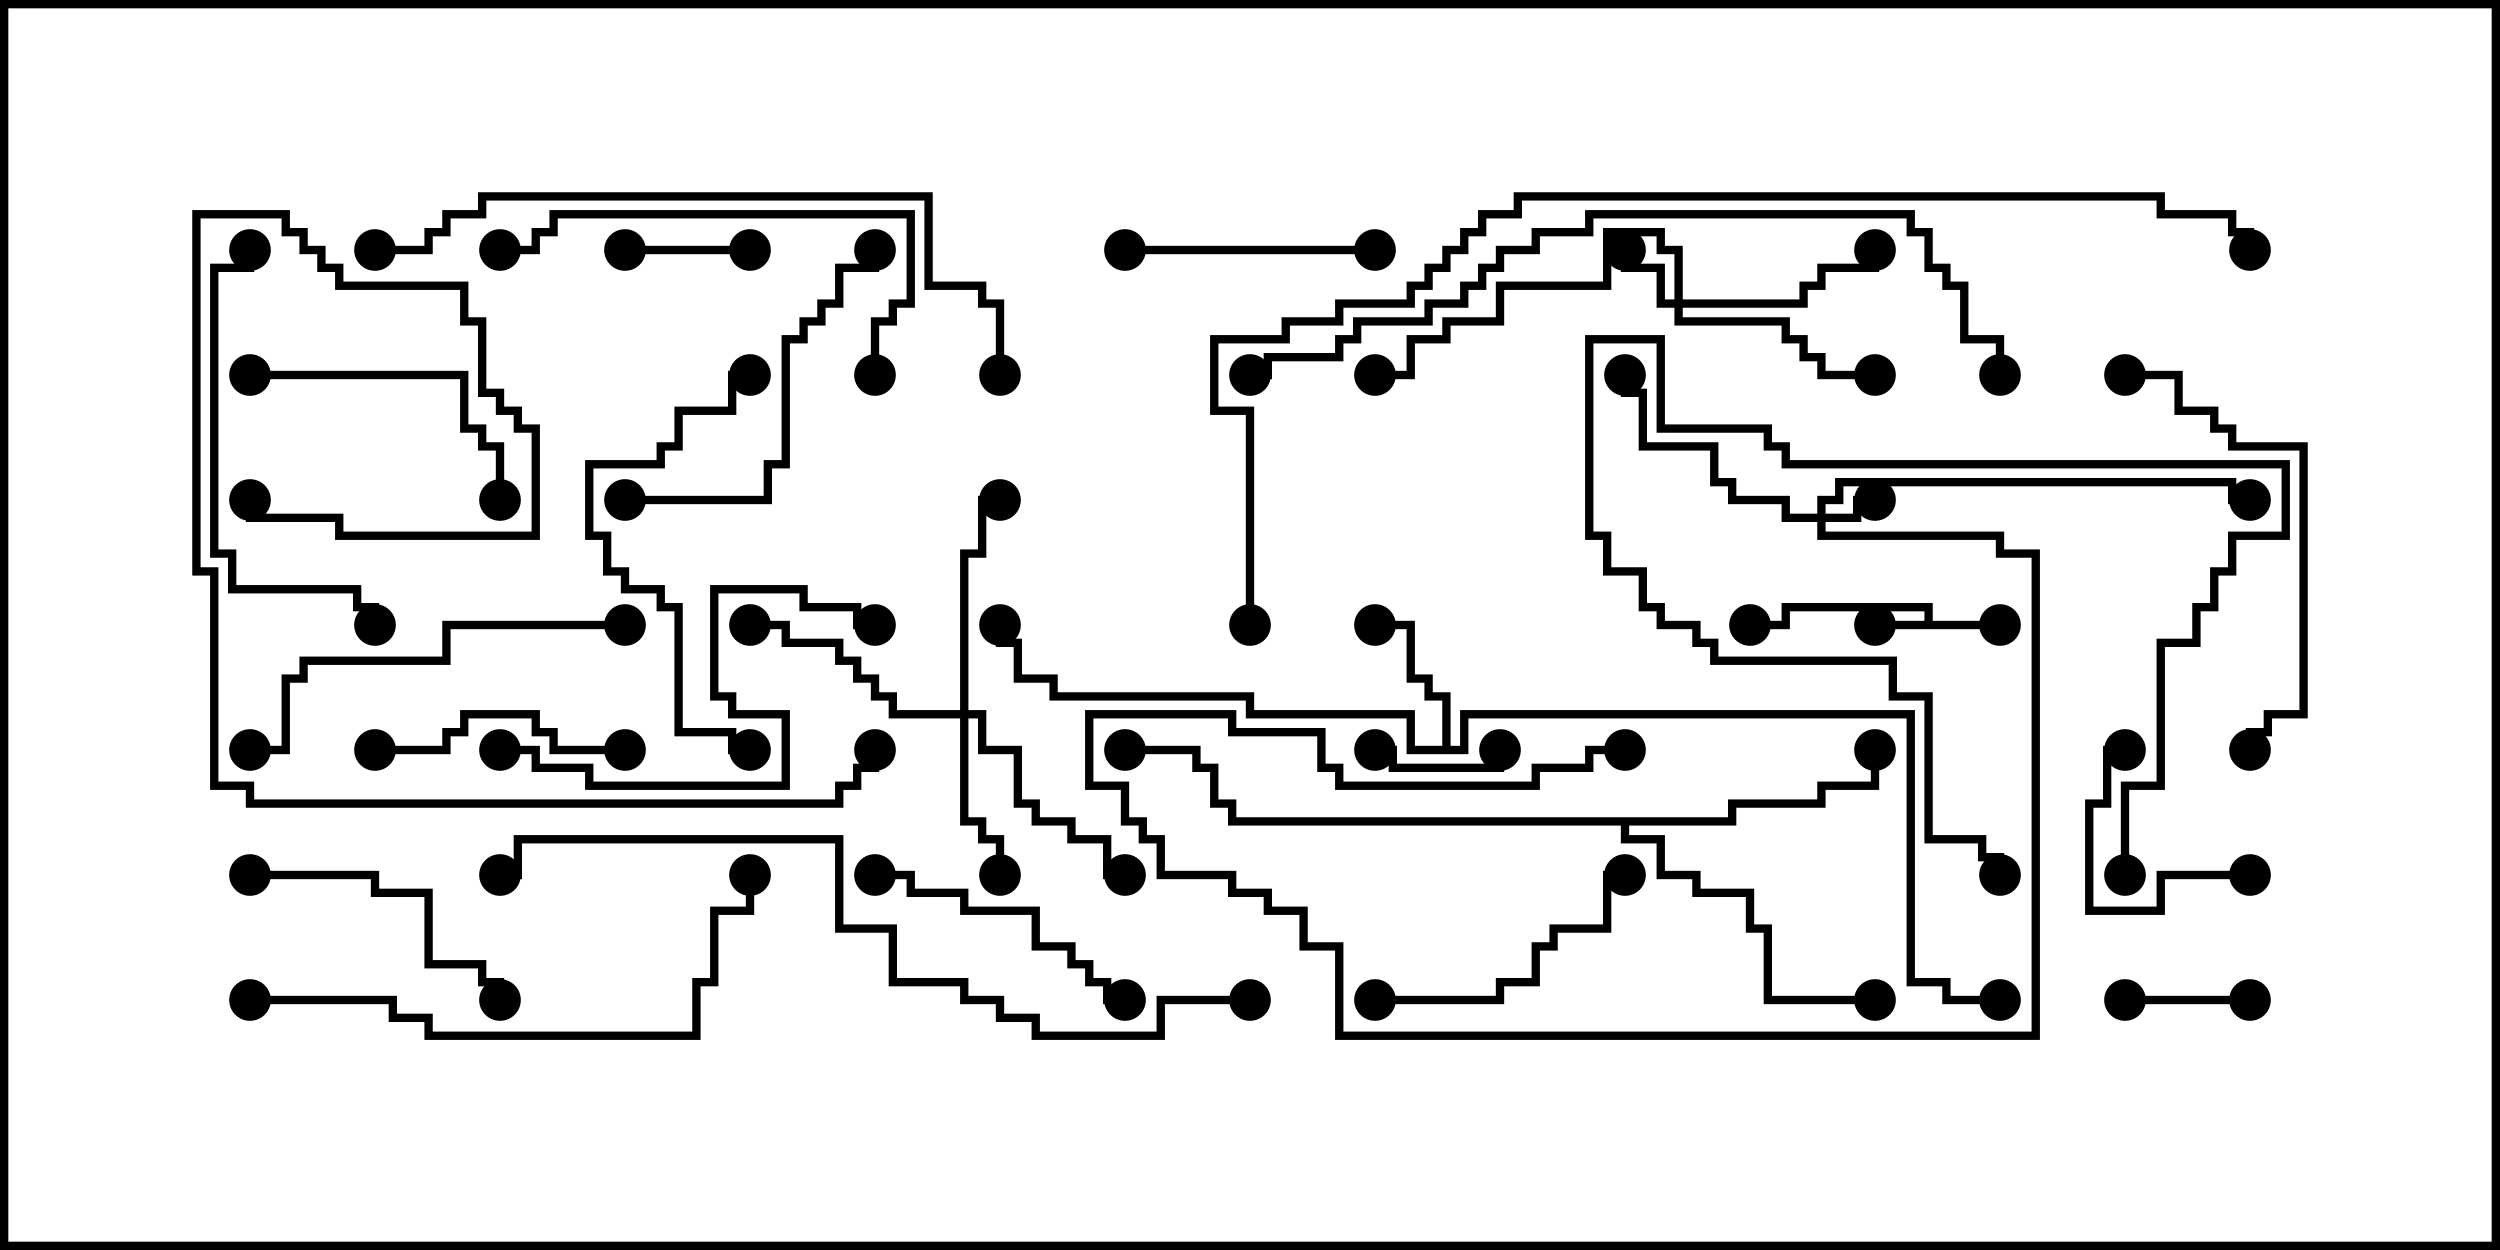 <svg version="1.1" width="30" height="15" xmlns="http://www.w3.org/2000/svg"><path d="M23.093,7.45L23.093,7.336L21.479,7.336L21.479,7.55L21,7.55L21,7.45L21.379,7.45L21.379,7.236L23.193,7.236L23.193,7.45L24,7.45L24,7.55L22.5,7.55L22.5,7.45z" stroke="none"/><path d="M17.307,8.95L17.307,8.407L17.093,8.407L17.093,8.193L16.879,8.193L16.879,7.55L16.5,7.55L16.5,7.45L16.979,7.45L16.979,8.093L17.193,8.093L17.193,8.307L17.407,8.307L17.407,8.95L17.521,8.95L17.521,8.521L22.979,8.521L22.979,11.736L23.407,11.736L23.407,11.95L24,11.95L24,12.05L23.307,12.05L23.307,11.836L22.879,11.836L22.879,8.621L17.621,8.621L17.621,9.05L16.879,9.05L16.879,8.621L14.95,8.621L14.95,8.407L12.593,8.407L12.593,8.193L12.164,8.193L12.164,7.764L11.95,7.764L11.95,7.5L12.05,7.5L12.05,7.664L12.264,7.664L12.264,8.093L12.693,8.093L12.693,8.307L15.05,8.307L15.05,8.521L16.979,8.521L16.979,8.95z" stroke="none"/><path d="M20.736,9.807L20.736,9.593L21.807,9.593L21.807,9.379L22.45,9.379L22.45,9L22.55,9L22.55,9.479L21.907,9.479L21.907,9.693L20.836,9.693L20.836,9.907L19.55,9.907L19.55,10.021L19.979,10.021L19.979,10.45L20.407,10.45L20.407,10.664L21.05,10.664L21.05,11.093L21.264,11.093L21.264,11.95L22.5,11.95L22.5,12.05L21.164,12.05L21.164,11.193L20.95,11.193L20.95,10.764L20.307,10.764L20.307,10.55L19.879,10.55L19.879,10.121L19.45,10.121L19.45,9.907L14.736,9.907L14.736,9.693L14.521,9.693L14.521,9.264L14.307,9.264L14.307,9.05L13.5,9.05L13.5,8.95L14.407,8.95L14.407,9.164L14.621,9.164L14.621,9.593L14.836,9.593L14.836,9.807z" stroke="none"/><path d="M21.807,6.164L21.807,5.95L22.021,5.95L22.021,5.736L26.836,5.736L26.836,5.95L27,5.95L27,6.05L26.736,6.05L26.736,5.836L22.121,5.836L22.121,6.05L21.907,6.05L21.907,6.164L22.236,6.164L22.236,5.95L22.5,5.95L22.5,6.05L22.336,6.05L22.336,6.264L21.907,6.264L21.907,6.379L24.05,6.379L24.05,6.593L24.479,6.593L24.479,12.479L16.021,12.479L16.021,11.407L15.593,11.407L15.593,10.979L15.164,10.979L15.164,10.764L14.736,10.764L14.736,10.55L13.879,10.55L13.879,10.121L13.664,10.121L13.664,9.907L13.45,9.907L13.45,9.479L13.021,9.479L13.021,8.521L14.836,8.521L14.836,8.736L15.907,8.736L15.907,9.164L16.121,9.164L16.121,9.379L18.379,9.379L18.379,9.164L19.021,9.164L19.021,8.95L19.5,8.95L19.5,9.05L19.121,9.05L19.121,9.264L18.479,9.264L18.479,9.479L16.021,9.479L16.021,9.264L15.807,9.264L15.807,8.836L14.736,8.836L14.736,8.621L13.121,8.621L13.121,9.379L13.55,9.379L13.55,9.807L13.764,9.807L13.764,10.021L13.979,10.021L13.979,10.45L14.836,10.45L14.836,10.664L15.264,10.664L15.264,10.879L15.693,10.879L15.693,11.307L16.121,11.307L16.121,12.379L24.379,12.379L24.379,6.693L23.95,6.693L23.95,6.479L21.807,6.479L21.807,6.264L21.379,6.264L21.379,6.05L20.736,6.05L20.736,5.836L20.521,5.836L20.521,5.407L19.664,5.407L19.664,4.764L19.45,4.764L19.45,4.5L19.55,4.5L19.55,4.664L19.764,4.664L19.764,5.307L20.621,5.307L20.621,5.736L20.836,5.736L20.836,5.95L21.479,5.95L21.479,6.164z" stroke="none"/><path d="M20.093,3.593L20.093,3.05L19.879,3.05L19.879,2.836L19.336,2.836L19.336,3.479L18.05,3.479L18.05,3.907L17.407,3.907L17.407,4.121L16.979,4.121L16.979,4.55L16.5,4.55L16.5,4.45L16.879,4.45L16.879,4.021L17.307,4.021L17.307,3.807L17.95,3.807L17.95,3.379L19.236,3.379L19.236,2.736L19.979,2.736L19.979,2.95L20.193,2.95L20.193,3.593L21.593,3.593L21.593,3.379L21.807,3.379L21.807,3.164L22.45,3.164L22.45,3L22.55,3L22.55,3.264L21.907,3.264L21.907,3.479L21.693,3.479L21.693,3.693L20.193,3.693L20.193,3.807L21.479,3.807L21.479,4.021L21.693,4.021L21.693,4.236L21.907,4.236L21.907,4.45L22.5,4.45L22.5,4.55L21.807,4.55L21.807,4.336L21.593,4.336L21.593,4.121L21.379,4.121L21.379,3.907L20.093,3.907L20.093,3.693L19.879,3.693L19.879,3.264L19.45,3.264L19.45,3L19.55,3L19.55,3.164L19.979,3.164L19.979,3.593z" stroke="none"/><path d="M11.521,8.521L11.521,6.593L11.736,6.593L11.736,5.95L12,5.95L12,6.05L11.836,6.05L11.836,6.693L11.621,6.693L11.621,8.521L11.836,8.521L11.836,8.95L12.264,8.95L12.264,9.593L12.479,9.593L12.479,9.807L12.907,9.807L12.907,10.021L13.336,10.021L13.336,10.45L13.5,10.45L13.5,10.55L13.236,10.55L13.236,10.121L12.807,10.121L12.807,9.907L12.379,9.907L12.379,9.693L12.164,9.693L12.164,9.05L11.736,9.05L11.736,8.621L11.621,8.621L11.621,9.807L11.836,9.807L11.836,10.021L12.05,10.021L12.05,10.5L11.95,10.5L11.95,10.121L11.736,10.121L11.736,9.907L11.521,9.907L11.521,8.621L10.664,8.621L10.664,8.407L10.45,8.407L10.45,8.193L10.236,8.193L10.236,7.979L10.021,7.979L10.021,7.764L9.379,7.764L9.379,7.55L9,7.55L9,7.45L9.479,7.45L9.479,7.664L10.121,7.664L10.121,7.879L10.336,7.879L10.336,8.093L10.55,8.093L10.55,8.307L10.764,8.307L10.764,8.521z" stroke="none"/><path d="M25.55,10.5L25.45,10.5L25.45,9.379L25.879,9.379L25.879,7.664L26.307,7.664L26.307,7.236L26.521,7.236L26.521,6.807L26.736,6.807L26.736,6.379L27.379,6.379L27.379,5.621L21.379,5.621L21.379,5.407L21.164,5.407L21.164,5.193L19.879,5.193L19.879,4.121L19.121,4.121L19.121,6.379L19.336,6.379L19.336,6.807L19.764,6.807L19.764,7.236L19.979,7.236L19.979,7.45L20.407,7.45L20.407,7.664L20.621,7.664L20.621,7.879L22.764,7.879L22.764,8.307L23.193,8.307L23.193,10.021L23.836,10.021L23.836,10.236L24.05,10.236L24.05,10.5L23.95,10.5L23.95,10.336L23.736,10.336L23.736,10.121L23.093,10.121L23.093,8.407L22.664,8.407L22.664,7.979L20.521,7.979L20.521,7.764L20.307,7.764L20.307,7.55L19.879,7.55L19.879,7.336L19.664,7.336L19.664,6.907L19.236,6.907L19.236,6.479L19.021,6.479L19.021,4.021L19.979,4.021L19.979,5.093L21.264,5.093L21.264,5.307L21.479,5.307L21.479,5.521L27.479,5.521L27.479,6.479L26.836,6.479L26.836,6.907L26.621,6.907L26.621,7.336L26.407,7.336L26.407,7.764L25.979,7.764L25.979,9.479L25.55,9.479z" stroke="none"/><path d="M7.5,3.05L7.5,2.95L9,2.95L9,3.05z" stroke="none"/><path d="M17.95,9L18.05,9L18.05,9.264L16.664,9.264L16.664,9.05L16.5,9.05L16.5,8.95L16.764,8.95L16.764,9.164L17.95,9.164z" stroke="none"/><path d="M25.5,12.05L25.5,11.95L27,11.95L27,12.05z" stroke="none"/><path d="M27,10.45L27,10.55L25.979,10.55L25.979,10.979L25.021,10.979L25.021,9.593L25.236,9.593L25.236,8.95L25.5,8.95L25.5,9.05L25.336,9.05L25.336,9.693L25.121,9.693L25.121,10.879L25.879,10.879L25.879,10.45z" stroke="none"/><path d="M7.5,8.95L7.5,9.05L6.593,9.05L6.593,8.836L6.379,8.836L6.379,8.621L5.621,8.621L5.621,8.836L5.407,8.836L5.407,9.05L4.5,9.05L4.5,8.95L5.307,8.95L5.307,8.736L5.521,8.736L5.521,8.521L6.479,8.521L6.479,8.736L6.693,8.736L6.693,8.95z" stroke="none"/><path d="M16.5,2.95L16.5,3.05L13.5,3.05L13.5,2.95z" stroke="none"/><path d="M10.5,10.55L10.5,10.45L10.979,10.45L10.979,10.664L11.621,10.664L11.621,10.879L12.479,10.879L12.479,11.307L12.907,11.307L12.907,11.521L13.121,11.521L13.121,11.736L13.336,11.736L13.336,11.95L13.5,11.95L13.5,12.05L13.236,12.05L13.236,11.836L13.021,11.836L13.021,11.621L12.807,11.621L12.807,11.407L12.379,11.407L12.379,10.979L11.521,10.979L11.521,10.764L10.879,10.764L10.879,10.55z" stroke="none"/><path d="M3,4.55L3,4.45L5.621,4.45L5.621,5.093L5.836,5.093L5.836,5.307L6.05,5.307L6.05,6L5.95,6L5.95,5.407L5.736,5.407L5.736,5.193L5.521,5.193L5.521,4.55z" stroke="none"/><path d="M16.5,12.05L16.5,11.95L17.95,11.95L17.95,11.736L18.379,11.736L18.379,11.307L18.593,11.307L18.593,11.093L19.236,11.093L19.236,10.45L19.5,10.45L19.5,10.55L19.336,10.55L19.336,11.193L18.693,11.193L18.693,11.407L18.479,11.407L18.479,11.836L18.05,11.836L18.05,12.05z" stroke="none"/><path d="M3,10.55L3,10.45L4.55,10.45L4.55,10.664L5.193,10.664L5.193,11.521L5.836,11.521L5.836,11.736L6.05,11.736L6.05,12L5.95,12L5.95,11.836L5.736,11.836L5.736,11.621L5.093,11.621L5.093,10.764L4.45,10.764L4.45,10.55z" stroke="none"/><path d="M7.5,6.05L7.5,5.95L9.164,5.95L9.164,5.521L9.379,5.521L9.379,4.021L9.593,4.021L9.593,3.807L9.807,3.807L9.807,3.593L10.021,3.593L10.021,3.164L10.45,3.164L10.45,3L10.55,3L10.55,3.264L10.121,3.264L10.121,3.693L9.907,3.693L9.907,3.907L9.693,3.907L9.693,4.121L9.479,4.121L9.479,5.621L9.264,5.621L9.264,6.05z" stroke="none"/><path d="M9,8.95L9,9.05L8.736,9.05L8.736,8.836L8.093,8.836L8.093,7.336L7.879,7.336L7.879,7.121L7.45,7.121L7.45,6.907L7.236,6.907L7.236,6.479L7.021,6.479L7.021,5.521L7.879,5.521L7.879,5.307L8.093,5.307L8.093,4.879L8.736,4.879L8.736,4.45L9,4.45L9,4.55L8.836,4.55L8.836,4.979L8.193,4.979L8.193,5.407L7.979,5.407L7.979,5.621L7.121,5.621L7.121,6.379L7.336,6.379L7.336,6.807L7.55,6.807L7.55,7.021L7.979,7.021L7.979,7.236L8.193,7.236L8.193,8.736L8.836,8.736L8.836,8.95z" stroke="none"/><path d="M2.95,3L3.05,3L3.05,3.264L2.621,3.264L2.621,6.593L2.836,6.593L2.836,7.021L4.336,7.021L4.336,7.236L4.55,7.236L4.55,7.5L4.45,7.5L4.45,7.336L4.236,7.336L4.236,7.121L2.736,7.121L2.736,6.693L2.521,6.693L2.521,3.164L2.95,3.164z" stroke="none"/><path d="M25.5,4.55L25.5,4.45L26.193,4.45L26.193,4.879L26.621,4.879L26.621,5.093L26.836,5.093L26.836,5.307L27.693,5.307L27.693,8.621L27.264,8.621L27.264,8.836L27.05,8.836L27.05,9L26.95,9L26.95,8.736L27.164,8.736L27.164,8.521L27.593,8.521L27.593,5.407L26.736,5.407L26.736,5.193L26.521,5.193L26.521,4.979L26.093,4.979L26.093,4.55z" stroke="none"/><path d="M6,9.05L6,8.95L6.479,8.95L6.479,9.164L7.121,9.164L7.121,9.379L9.379,9.379L9.379,8.621L8.736,8.621L8.736,8.407L8.521,8.407L8.521,7.021L9.693,7.021L9.693,7.236L10.336,7.236L10.336,7.45L10.5,7.45L10.5,7.55L10.236,7.55L10.236,7.336L9.593,7.336L9.593,7.121L8.621,7.121L8.621,8.307L8.836,8.307L8.836,8.521L9.479,8.521L9.479,9.479L7.021,9.479L7.021,9.264L6.379,9.264L6.379,9.05z" stroke="none"/><path d="M7.5,7.45L7.5,7.55L5.407,7.55L5.407,7.979L3.693,7.979L3.693,8.193L3.479,8.193L3.479,9.05L3,9.05L3,8.95L3.379,8.95L3.379,8.093L3.593,8.093L3.593,7.879L5.307,7.879L5.307,7.45z" stroke="none"/><path d="M6,3.05L6,2.95L6.379,2.95L6.379,2.736L6.593,2.736L6.593,2.521L10.979,2.521L10.979,3.693L10.764,3.693L10.764,3.907L10.55,3.907L10.55,4.5L10.45,4.5L10.45,3.807L10.664,3.807L10.664,3.593L10.879,3.593L10.879,2.621L6.693,2.621L6.693,2.836L6.479,2.836L6.479,3.05z" stroke="none"/><path d="M3,12.05L3,11.95L4.764,11.95L4.764,12.164L5.193,12.164L5.193,12.379L8.307,12.379L8.307,11.736L8.521,11.736L8.521,10.879L8.95,10.879L8.95,10.5L9.05,10.5L9.05,10.979L8.621,10.979L8.621,11.836L8.407,11.836L8.407,12.479L5.093,12.479L5.093,12.264L4.664,12.264L4.664,12.05z" stroke="none"/><path d="M12.05,4.5L11.95,4.5L11.95,3.693L11.736,3.693L11.736,3.479L11.093,3.479L11.093,2.407L5.836,2.407L5.836,2.621L5.407,2.621L5.407,2.836L5.193,2.836L5.193,3.05L4.5,3.05L4.5,2.95L5.093,2.95L5.093,2.736L5.307,2.736L5.307,2.521L5.736,2.521L5.736,2.307L11.193,2.307L11.193,3.379L11.836,3.379L11.836,3.593L12.05,3.593z" stroke="none"/><path d="M10.45,9L10.55,9L10.55,9.264L10.336,9.264L10.336,9.479L10.121,9.479L10.121,9.693L2.95,9.693L2.95,9.479L2.521,9.479L2.521,6.907L2.307,6.907L2.307,2.521L3.479,2.521L3.479,2.736L3.693,2.736L3.693,2.95L3.907,2.95L3.907,3.164L4.121,3.164L4.121,3.379L5.621,3.379L5.621,3.807L5.836,3.807L5.836,4.664L6.05,4.664L6.05,4.879L6.264,4.879L6.264,5.093L6.479,5.093L6.479,6.479L4.021,6.479L4.021,6.264L2.95,6.264L2.95,6L3.05,6L3.05,6.164L4.121,6.164L4.121,6.379L6.379,6.379L6.379,5.193L6.164,5.193L6.164,4.979L5.95,4.979L5.95,4.764L5.736,4.764L5.736,3.907L5.521,3.907L5.521,3.479L4.021,3.479L4.021,3.264L3.807,3.264L3.807,3.05L3.593,3.05L3.593,2.836L3.379,2.836L3.379,2.621L2.407,2.621L2.407,6.807L2.621,6.807L2.621,9.379L3.05,9.379L3.05,9.593L10.021,9.593L10.021,9.379L10.236,9.379L10.236,9.164L10.45,9.164z" stroke="none"/><path d="M24.05,4.5L23.95,4.5L23.95,4.121L23.521,4.121L23.521,3.479L23.307,3.479L23.307,3.264L23.093,3.264L23.093,2.836L22.879,2.836L22.879,2.621L19.121,2.621L19.121,2.836L18.479,2.836L18.479,3.05L18.05,3.05L18.05,3.264L17.836,3.264L17.836,3.479L17.621,3.479L17.621,3.693L17.193,3.693L17.193,3.907L16.336,3.907L16.336,4.121L16.121,4.121L16.121,4.336L15.264,4.336L15.264,4.55L15,4.55L15,4.45L15.164,4.45L15.164,4.236L16.021,4.236L16.021,4.021L16.236,4.021L16.236,3.807L17.093,3.807L17.093,3.593L17.521,3.593L17.521,3.379L17.736,3.379L17.736,3.164L17.95,3.164L17.95,2.95L18.379,2.95L18.379,2.736L19.021,2.736L19.021,2.521L22.979,2.521L22.979,2.736L23.193,2.736L23.193,3.164L23.407,3.164L23.407,3.379L23.621,3.379L23.621,4.021L24.05,4.021z" stroke="none"/><path d="M15,11.95L15,12.05L13.979,12.05L13.979,12.479L12.379,12.479L12.379,12.264L11.95,12.264L11.95,12.05L11.521,12.05L11.521,11.836L10.664,11.836L10.664,11.193L10.021,11.193L10.021,10.121L6.264,10.121L6.264,10.55L6,10.55L6,10.45L6.164,10.45L6.164,10.021L10.121,10.021L10.121,11.093L10.764,11.093L10.764,11.736L11.621,11.736L11.621,11.95L12.05,11.95L12.05,12.164L12.479,12.164L12.479,12.379L13.879,12.379L13.879,11.95z" stroke="none"/><path d="M15.05,7.5L14.95,7.5L14.95,4.979L14.521,4.979L14.521,4.021L15.379,4.021L15.379,3.807L16.021,3.807L16.021,3.593L16.879,3.593L16.879,3.379L17.093,3.379L17.093,3.164L17.307,3.164L17.307,2.95L17.521,2.95L17.521,2.736L17.736,2.736L17.736,2.521L18.164,2.521L18.164,2.307L25.979,2.307L25.979,2.521L26.836,2.521L26.836,2.736L27.05,2.736L27.05,3L26.95,3L26.95,2.836L26.736,2.836L26.736,2.621L25.879,2.621L25.879,2.407L18.264,2.407L18.264,2.621L17.836,2.621L17.836,2.836L17.621,2.836L17.621,3.05L17.407,3.05L17.407,3.264L17.193,3.264L17.193,3.479L16.979,3.479L16.979,3.693L16.121,3.693L16.121,3.907L15.479,3.907L15.479,4.121L14.621,4.121L14.621,4.879L15.05,4.879z" stroke="none"/><circle cx="22.5" cy="7.5" r="0.25" stroke-width="0" fill="#000" /><circle cx="24" cy="7.5" r="0.25" stroke-width="0" fill="#000" /><circle cx="21" cy="7.5" r="0.25" stroke-width="0" fill="#000" /><circle cx="16.5" cy="7.5" r="0.25" stroke-width="0" fill="#000" /><circle cx="12" cy="7.5" r="0.25" stroke-width="0" fill="#000" /><circle cx="24" cy="12" r="0.25" stroke-width="0" fill="#000" /><circle cx="22.5" cy="9" r="0.25" stroke-width="0" fill="#000" /><circle cx="22.5" cy="12" r="0.25" stroke-width="0" fill="#000" /><circle cx="13.5" cy="9" r="0.25" stroke-width="0" fill="#000" /><circle cx="22.5" cy="6" r="0.25" stroke-width="0" fill="#000" /><circle cx="19.5" cy="4.5" r="0.25" stroke-width="0" fill="#000" /><circle cx="19.5" cy="9" r="0.25" stroke-width="0" fill="#000" /><circle cx="27" cy="6" r="0.25" stroke-width="0" fill="#000" /><circle cx="19.5" cy="3" r="0.25" stroke-width="0" fill="#000" /><circle cx="22.5" cy="3" r="0.25" stroke-width="0" fill="#000" /><circle cx="22.5" cy="4.5" r="0.25" stroke-width="0" fill="#000" /><circle cx="16.5" cy="4.5" r="0.25" stroke-width="0" fill="#000" /><circle cx="12" cy="10.5" r="0.25" stroke-width="0" fill="#000" /><circle cx="12" cy="6" r="0.25" stroke-width="0" fill="#000" /><circle cx="13.5" cy="10.5" r="0.25" stroke-width="0" fill="#000" /><circle cx="9" cy="7.5" r="0.25" stroke-width="0" fill="#000" /><circle cx="25.5" cy="10.5" r="0.25" stroke-width="0" fill="#000" /><circle cx="24" cy="10.5" r="0.25" stroke-width="0" fill="#000" /><circle cx="7.5" cy="3" r="0.25" stroke-width="0" fill="#000" /><circle cx="9" cy="3" r="0.25" stroke-width="0" fill="#000" /><circle cx="18" cy="9" r="0.25" stroke-width="0" fill="#000" /><circle cx="16.5" cy="9" r="0.25" stroke-width="0" fill="#000" /><circle cx="25.5" cy="12" r="0.25" stroke-width="0" fill="#000" /><circle cx="27" cy="12" r="0.25" stroke-width="0" fill="#000" /><circle cx="27" cy="10.5" r="0.25" stroke-width="0" fill="#000" /><circle cx="25.5" cy="9" r="0.25" stroke-width="0" fill="#000" /><circle cx="7.5" cy="9" r="0.25" stroke-width="0" fill="#000" /><circle cx="4.5" cy="9" r="0.25" stroke-width="0" fill="#000" /><circle cx="16.5" cy="3" r="0.25" stroke-width="0" fill="#000" /><circle cx="13.5" cy="3" r="0.25" stroke-width="0" fill="#000" /><circle cx="10.5" cy="10.5" r="0.25" stroke-width="0" fill="#000" /><circle cx="13.5" cy="12" r="0.25" stroke-width="0" fill="#000" /><circle cx="3" cy="4.5" r="0.25" stroke-width="0" fill="#000" /><circle cx="6" cy="6" r="0.25" stroke-width="0" fill="#000" /><circle cx="16.5" cy="12" r="0.25" stroke-width="0" fill="#000" /><circle cx="19.5" cy="10.5" r="0.25" stroke-width="0" fill="#000" /><circle cx="3" cy="10.5" r="0.25" stroke-width="0" fill="#000" /><circle cx="6" cy="12" r="0.25" stroke-width="0" fill="#000" /><circle cx="7.5" cy="6" r="0.25" stroke-width="0" fill="#000" /><circle cx="10.5" cy="3" r="0.25" stroke-width="0" fill="#000" /><circle cx="9" cy="9" r="0.25" stroke-width="0" fill="#000" /><circle cx="9" cy="4.5" r="0.25" stroke-width="0" fill="#000" /><circle cx="3" cy="3" r="0.25" stroke-width="0" fill="#000" /><circle cx="4.5" cy="7.5" r="0.25" stroke-width="0" fill="#000" /><circle cx="25.5" cy="4.5" r="0.25" stroke-width="0" fill="#000" /><circle cx="27" cy="9" r="0.25" stroke-width="0" fill="#000" /><circle cx="6" cy="9" r="0.25" stroke-width="0" fill="#000" /><circle cx="10.5" cy="7.5" r="0.25" stroke-width="0" fill="#000" /><circle cx="7.5" cy="7.5" r="0.25" stroke-width="0" fill="#000" /><circle cx="3" cy="9" r="0.25" stroke-width="0" fill="#000" /><circle cx="6" cy="3" r="0.25" stroke-width="0" fill="#000" /><circle cx="10.5" cy="4.5" r="0.25" stroke-width="0" fill="#000" /><circle cx="3" cy="12" r="0.25" stroke-width="0" fill="#000" /><circle cx="9" cy="10.5" r="0.25" stroke-width="0" fill="#000" /><circle cx="12" cy="4.5" r="0.25" stroke-width="0" fill="#000" /><circle cx="4.5" cy="3" r="0.25" stroke-width="0" fill="#000" /><circle cx="10.5" cy="9" r="0.25" stroke-width="0" fill="#000" /><circle cx="3" cy="6" r="0.25" stroke-width="0" fill="#000" /><circle cx="24" cy="4.5" r="0.25" stroke-width="0" fill="#000" /><circle cx="15" cy="4.5" r="0.25" stroke-width="0" fill="#000" /><circle cx="15" cy="12" r="0.25" stroke-width="0" fill="#000" /><circle cx="6" cy="10.5" r="0.25" stroke-width="0" fill="#000" /><circle cx="15" cy="7.5" r="0.25" stroke-width="0" fill="#000" /><circle cx="27" cy="3" r="0.25" stroke-width="0" fill="#000" /><rect x="0" y="0" width="30" height="15" stroke-width="0.2" stroke="#000" fill="none" /></svg>
